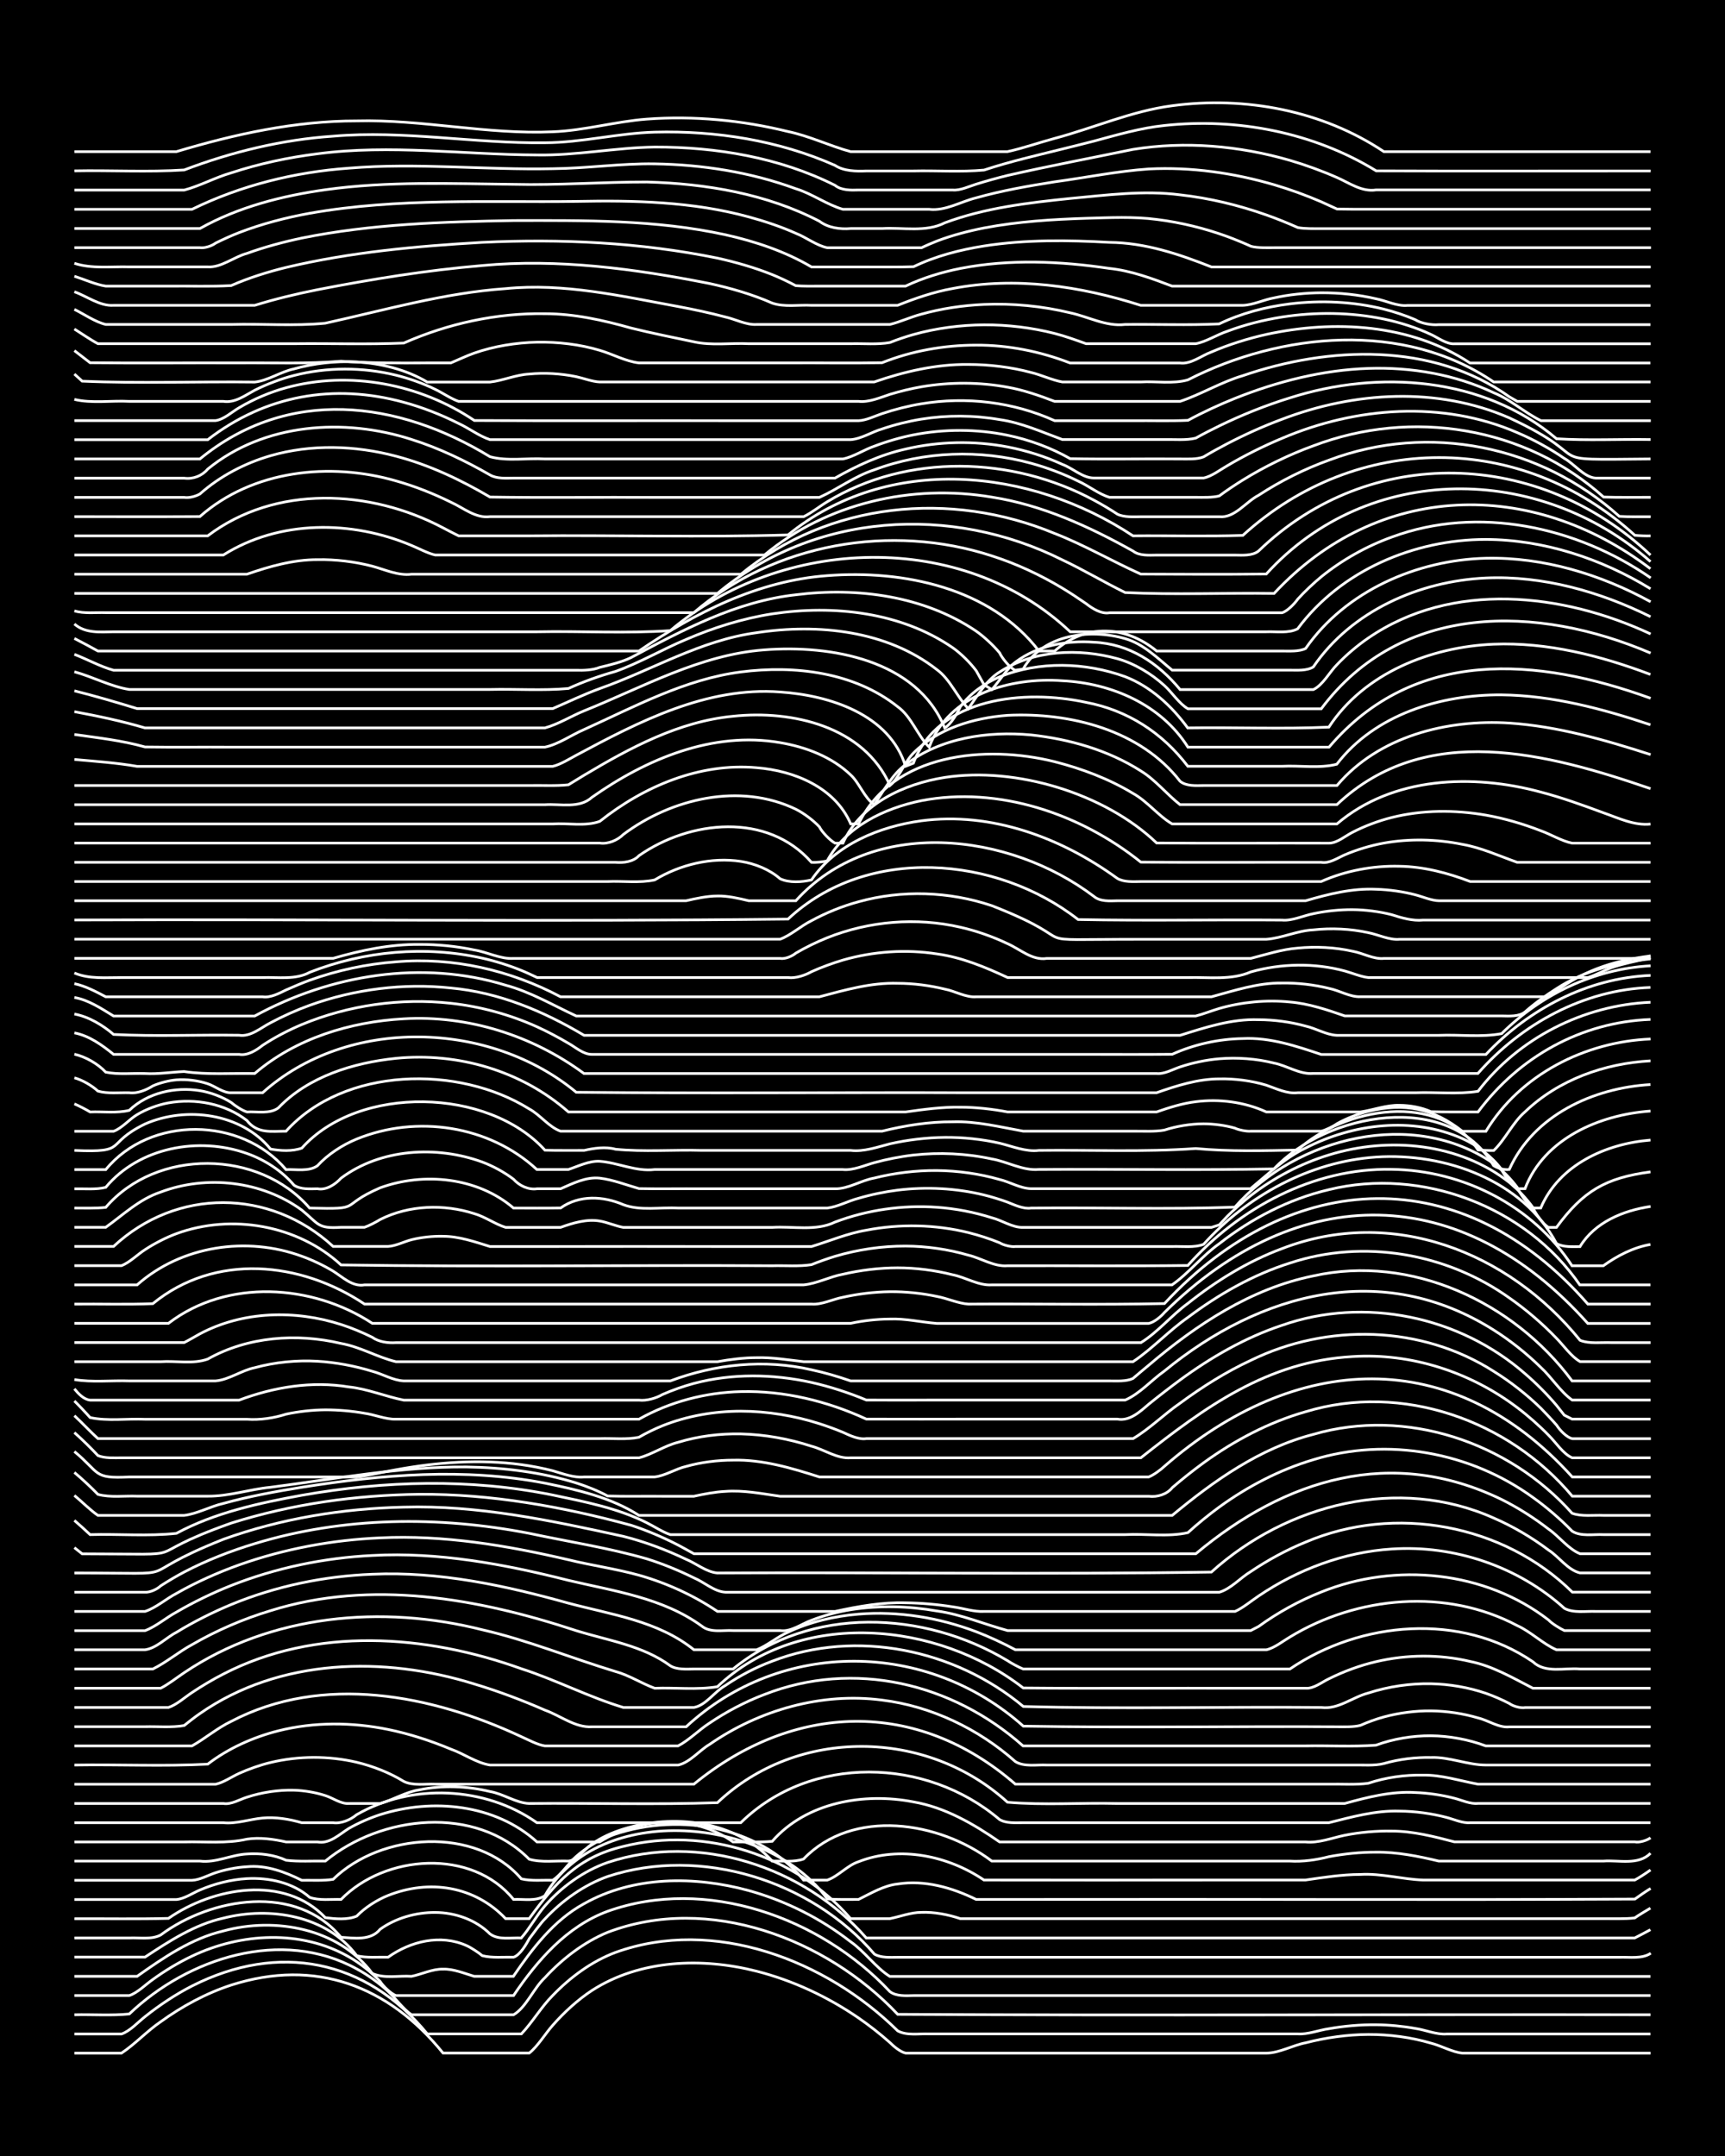 <?xml version="1.0" encoding="UTF-8"?><svg id="a" xmlns="http://www.w3.org/2000/svg" width="1920" height="2400" viewBox="0 0 192 240"><defs><style>.b{fill:none;stroke:#fff;stroke-miterlimit:10;stroke-width:.3px;}.c{stroke-width:0px;}</style></defs><rect class="c" width="192" height="240"/><path class="b" d="M8.28,228.55h5.24c1.5-.99,2.87-2.48,4.36-3.49,2.37-1.72,5.07-3.18,7.86-4.09,9.38-3,17.5.08,23.57,7.57h9.6c.96-.76,1.81-2.2,2.62-3.1,1.24-1.42,2.79-2.84,4.36-3.87,5.38-3.46,12.27-3.68,18.33-2.14,4.03,1.03,7.92,2.85,11.35,5.21,1.15.79,2.45,1.81,3.49,2.74.4.41,1.17,1.05,1.75,1.17,7.55,0,15.14,0,22.69,0,5.81,0,11.65,0,17.46,0,1.46-.02,2.94-.88,4.36-1.15,2.25-.58,4.66-.92,6.98-.93,2.32-.01,4.75.31,6.98.97,1.12.28,2.34.99,3.49,1.11,6.97,0,13.98,0,20.95,0"/><path class="b" d="M8.28,226.42c1.7,0,3.54,0,5.24,0,.95-.32,1.85-1.33,2.62-1.93,1.59-1.27,3.42-2.49,5.24-3.42,9.61-4.87,19.34-3.01,26.18,5.34h10.47c1.2-1.26,2.25-3.05,3.49-4.28,1.94-2.02,4.34-3.8,6.98-4.79,10.95-3.96,23.44.85,31.42,8.73,1.02.56,2.38.29,3.49.34,1.4,0,2.96,0,4.36,0,4.35,0,8.75,0,13.09,0,7.85,0,15.72,0,23.57,0,1.12.08,2.39-.43,3.49-.58,1.68-.3,3.53-.46,5.24-.44,1.41.01,2.98.16,4.36.41,1.1.15,2.37.71,3.49.62,7.55,0,15.14,0,22.69,0"/><path class="b" d="M8.28,224.28c2-.05,4.12.11,6.11-.09,6.55-6.25,16.95-9.61,25.31-5.02,1.19.64,2.5,1.58,3.49,2.5.81.74,1.69,1.99,2.62,2.61h11.35c1.4-.81,2.24-2.97,3.49-4.13,1.93-2.1,4.34-3.96,6.98-5.05,11.23-4.28,24.34.69,32.29,9.13,27.92.15,55.86,0,83.79.05"/><path class="b" d="M8.28,222.14c2,0,4.11,0,6.11,0,.92-.3,1.84-1.25,2.62-1.79,1.32-.96,2.89-1.91,4.36-2.6,5.42-2.59,12.14-2.97,17.46.08,1.22.69,2.53,1.73,3.49,2.75.31.5,1.18,1.35,1.75,1.56h13.09c2.64-3.91,5.92-7.7,10.47-9.38,10.95-3.91,23.7.68,31.42,8.94.71.54,1.78.46,2.62.44,1.4,0,2.96,0,4.36,0,4.35,0,8.75,0,13.09,0,21.53,0,43.06,0,64.59,0"/><path class="b" d="M8.28,220h6.98c2.94-2.08,6.03-4.21,9.6-5.05,5.79-1.59,12.86-.29,16.58,4.73,1.31.6,2.96.22,4.36.32,1.11-.22,2.33-.83,3.49-.8,1.16-.05,2.41.48,3.49.8,1.4,0,2.97,0,4.36,0,2.11-3.09,4.5-6.25,7.86-8.08,5.51-3.12,12.35-3.1,18.33-1.47,4.08,1.13,8.01,3.09,11.35,5.7,1.55,1.07,2.78,2.87,4.36,3.86h84.66"/><path class="b" d="M8.28,217.86h7.86c2.7-1.78,5.52-3.63,8.73-4.34,5.17-1.32,11.5-.31,14.84,4.19,1.08.26,2.4.13,3.49.16,2.5-1.78,5.83-2.59,8.73-1.29.48.21,1.35.78,1.75,1.12,1.07.28,2.4.14,3.49.17.73-.25,1.41-1.45,1.75-2.07.45-.58,1.23-1.7,1.75-2.21,1.91-2.04,4.34-3.77,6.98-4.71,10.34-3.41,22.65.45,29.68,8.65.74.44,1.8.35,2.62.35,1.4,0,2.96,0,4.36,0,4.35,0,8.75,0,13.09,0,14.25,0,28.52,0,42.77,0,4.93,0,9.91,0,14.84,0,1.7,0,3.54,0,5.24,0,1.11-.04,2.51.21,3.49-.45"/><path class="b" d="M8.28,215.73c2,0,4.11,0,6.11,0,1.11-.06,2.47.21,3.49-.33,5.64-4.2,15.13-5.76,20.07.25,1.46.1,3.33.4,4.36-.89,1.74-1.25,3.98-1.88,6.11-1.87,2.21,0,4.53.8,6.11,2.38.96.73,2.37.4,3.49.46.88-.99,1.75-2.56,2.62-3.56,1.86-2.13,4.31-3.9,6.98-4.84,10.16-3.38,21.87.44,28.8,8.4,18.91,0,37.83,0,56.73,0,6.39,0,12.81,0,19.2,0,2.29,0,4.69,0,6.98,0,.77,0,1.85,0,2.62,0,.42-.22,1.33-.68,1.75-.92"/><path class="b" d="M8.28,213.59c3.47-.02,7.01.05,10.47-.04,4.95-3.45,12.91-4.9,17.46-.08,1.09.14,2.45.27,3.49-.17.93-.96,2.26-1.81,3.49-2.3,4.59-1.83,9.64-1.06,13.09,2.58h2.62c2.92-4.01,5.4-6.84,10.47-8.04,9.11-2.29,19.19.97,25.31,8.04,1.4,0,2.96,0,4.36,0,1.1-.22,2.35-.7,3.49-.7,1.43-.06,3.01.24,4.36.7.78,0,1.84,0,2.62,0,13.38,0,26.77,0,40.15,0,7.26,0,14.56,0,21.82,0,2.29,0,4.69,0,6.98,0,1.09-.01,2.41.05,3.49-.08.4-.29,1.32-.83,1.75-1.09"/><path class="b" d="M8.28,211.45c3.76,0,7.59,0,11.35,0,.87-.06,1.83-.73,2.62-1.06,1.62-.7,3.48-1.17,5.24-1.27,2.44-.13,5.11.44,6.98,2.09,1.05.38,2.39.19,3.49.23,4.89-5.02,14.58-5.72,19.2,0,1.12-.06,2.51.25,3.49-.42,6.02-10.58,24.86-8.79,31.42.36,1.1.1,2.39.05,3.49.06,1.36-.67,2.82-1.56,4.36-1.72,3-.47,6.05.4,8.73,1.72,2,0,4.11,0,6.11,0,22.4-.04,44.81.07,67.21-.04.42-.31,1.3-.91,1.75-1.18"/><path class="b" d="M8.28,209.31c4.35,0,8.75,0,13.09,0,.84-.03,1.83-.58,2.62-.84,1.06-.35,2.37-.61,3.49-.67,2.14-.21,4.23.57,6.11,1.51,1.09-.02,2.41.07,3.49-.11,5.31-5.2,15.89-5.96,20.95-.05,1.08.26,2.4.13,3.49.15.95-.6,1.77-1.92,2.62-2.65.98-.86,2.28-1.7,3.49-2.18,7.3-2.77,16.72-1.45,21.82,4.82.78,0,1.84,0,2.62,0,1.22-.41,2.24-1.64,3.49-2.05,4.58-1.8,9.97-.67,13.96,2.04,8.72.02,17.47,0,26.18,0,3.18,0,6.43,0,9.6,0,1.99-.29,4.09-.62,6.11-.62,2.32-.14,4.69.54,6.98.62,7.85,0,15.72,0,23.57,0,.46-.24,1.33-.81,1.75-1.12"/><path class="b" d="M8.28,207.17c4.64,0,9.33,0,13.97,0,1.77.22,3.48-.7,5.24-.79,1.43-.11,3.05.09,4.36.7,1.39.17,2.97.06,4.36.09,6.23-5.12,16.69-6.28,22.69-.21,1.36.4,2.97.15,4.36.21,1.05-.11,1.79-1.36,2.62-1.89.99-.72,2.32-1.31,3.49-1.67,5.59-1.75,12.52-.97,16.58,3.56,1.1-.04,2.44.15,3.49-.23,5.48-5.71,15.12-4.2,20.95.23,11.05,0,22.12,0,33.17,0,1.43.09,2.98-.13,4.36-.49,1.68-.32,3.53-.51,5.24-.5,2.34-.03,4.72.45,6.98.99,3.76,0,7.59,0,11.35,0,2.29,0,4.69,0,6.98,0,1.72-.13,3.89.5,5.24-.87"/><path class="b" d="M8.28,205.04c4.05,0,8.17,0,12.22,0,2.3-.06,4.72.21,6.98-.31,1.41-.22,2.98,0,4.36.31,1.09,0,2.4,0,3.49,0,1.35.25,2.45-.85,3.49-1.5,1.04-.6,2.35-1.17,3.49-1.54,5.82-1.85,12.81-1.18,17.46,3.04h6.98c4.41-2.78,10.51-3.11,14.84,0,1.4-.02,2.97.06,4.36-.07,3.8-4.36,10.24-5.45,15.71-4.39,3.53.61,6.7,2.45,9.6,4.46,11.34,0,22.7,0,34.04,0,1.46.15,2.96-.45,4.36-.74,1.68-.34,3.53-.5,5.24-.47,2.35,0,4.73.61,6.98,1.2,2.88,0,5.85,0,8.73,0,2.59,0,5.27,0,7.86,0,1.09,0,2.4,0,3.49,0,.48.11,1.35-.15,1.75-.45"/><path class="b" d="M8.28,202.9c5.51,0,11.07,0,16.58,0,1.44.15,2.94-.39,4.36-.52,1.43-.14,3,.12,4.36.52,1.09,0,2.4,0,3.49,0,.89.13,1.95-.32,2.62-.89,6.11-3.53,14.31-3.18,20.07.89h22.69c7.79-7.64,20.67-7.28,28.8-.36.73.45,1.8.36,2.62.36,1.4,0,2.96,0,4.36,0,4.05,0,8.17,0,12.22,0,5.81,0,11.65,0,17.46,0,2.55-.64,5.19-1.38,7.86-1.29,1.72.01,3.57.26,5.24.7.77.2,1.8.67,2.62.59,6.68,0,13.39,0,20.07,0"/><path class="b" d="M8.28,200.76c5.51,0,11.07,0,16.58,0,.86.15,1.83-.46,2.62-.7,1.64-.54,3.51-.83,5.24-.78,1.12.03,2.43.25,3.49.6.81.25,1.74.95,2.62.88,1.09,0,2.4,0,3.49,0,1.43-.4,2.87-1.3,4.36-1.52,2.56-.53,5.32-.43,7.86.19,1.46.24,2.9,1.28,4.36,1.33,6.97-.07,13.99.15,20.95-.09,8.91-8.44,23.29-8.24,32.29-.05,4.03.35,8.17.04,12.22.14,6.97,0,13.98,0,20.95,0,1.4,0,2.97,0,4.36,0,2.54-.7,5.19-1.38,7.86-1.22,1.42.05,2.99.28,4.36.64.78.2,1.79.67,2.62.57,6.39,0,12.81,0,19.2,0"/><path class="b" d="M8.28,198.62c5.22,0,10.49,0,15.71,0,.86-.18,1.83-.85,2.62-1.21,1.06-.48,2.36-.94,3.49-1.21,3.12-.75,6.48-.76,9.6-.03,1.79.43,3.67,1.16,5.24,2.13,1.02.51,2.39.26,3.49.31,2,0,4.11,0,6.11,0,7.55,0,15.14,0,22.69,0,11.1-9.09,24.8-9.56,35.79,0,11.63,0,23.28,0,34.91,0,1.4-.03,2.98.09,4.36-.1,1.93-.65,4.08-.95,6.11-.91,2.05-.03,4.12.64,6.11,1.01,6.39,0,12.81,0,19.2,0"/><path class="b" d="M8.28,196.48c4.93-.08,9.92.16,14.84-.1,2.29-1.76,5.06-3,7.86-3.71,3.97-1,8.22-.97,12.22-.15,2.36.48,4.76,1.26,6.98,2.19,1.43.5,2.86,1.54,4.36,1.77,4.35,0,8.75,0,13.09,0,2.59,0,5.27,0,7.86,0,1.31-.3,2.35-1.63,3.49-2.3,5.54-3.84,12.48-5.81,19.2-4.93,5.48.68,10.72,3.19,14.84,6.85.99.61,2.38.32,3.49.38,1.4,0,2.97,0,4.36,0,9.88,0,19.79,0,29.68,0,1.09-.03,2.42.11,3.49-.17,1.65-.48,3.52-.71,5.24-.67,2.04-.08,4.09.84,6.11.84,6.1,0,12.23,0,18.33,0"/><path class="b" d="M8.28,194.35c4.35,0,8.75,0,13.09,0,1.44-.81,2.86-2.02,4.36-2.73,10.17-5.34,22.33-2.96,32.29,1.7.77.34,1.78.9,2.62,1.03,1.4,0,2.97,0,4.36,0,3.47,0,7.01,0,10.47,0,1.21-.62,2.35-1.8,3.49-2.53,1.87-1.27,4-2.39,6.11-3.19,9.95-3.9,20.93-1.28,28.8,5.72,10.47,0,20.96,0,31.42,0,2.59-.05,5.28.11,7.86-.08,1.91-.71,4.07-1.06,6.11-1.05,2.04.02,4.2.41,6.11,1.13,6.1,0,12.23,0,18.33,0"/><path class="b" d="M8.28,192.21c2.59,0,5.27,0,7.86,0,1.4-.04,2.98.12,4.36-.13.43-.35,1.29-1.02,1.75-1.33,8.85-6.17,20.52-6.43,30.55-3.29,2.65.79,5.32,1.8,7.86,2.91,1.7.6,3.37,1.98,5.24,1.85,3.47,0,7.01,0,10.47,0,10.59-9.82,26.84-9.62,37.53-.07,11.62.2,23.28,0,34.91.07.78,0,1.85.05,2.62-.16.75-.34,1.82-.73,2.62-.94,1.66-.45,3.52-.69,5.24-.67,1.73.02,3.58.29,5.24.79,1.12.26,2.31,1.13,3.49.99,5.22,0,10.49,0,15.71,0"/><path class="b" d="M8.28,190.07c3.47,0,7,0,10.47,0,.9-.29,1.84-1.15,2.62-1.66,1.06-.71,2.35-1.48,3.49-2.06,10.27-5.31,22.55-4.41,33.17-.59,3.83,1.23,7.5,3.15,11.35,4.31,2.59,0,5.27,0,7.86,0,1.34-.24,2.29-1.77,3.49-2.44,1.58-1.09,3.44-2.05,5.24-2.72,9.34-3.6,20.32-1.3,27.93,5.05,11.03.31,22.12.01,33.17.11,1.88.25,3.48-1.16,5.24-1.61,2.22-.72,4.65-1.08,6.98-1.03,2.04.04,4.18.41,6.11,1.07.8.28,1.87.74,2.62,1.14.38.29,1.26.54,1.75.44,4.64,0,9.33,0,13.97,0"/><path class="b" d="M8.28,187.93c2.29,0,4.69,0,6.98,0,.78,0,1.84,0,2.62,0,.84-.42,1.84-1.21,2.62-1.73,9.65-6.5,22.05-7.59,33.17-4.78,5.05,1.15,9.89,3.15,14.84,4.65,1.49.4,2.93,1.34,4.36,1.86,2.29-.09,4.72.21,6.98-.17,9.19-8.72,24.48-7.28,34.04.14,8.14.08,16.3,0,24.44.03,2.29,0,4.69,0,6.98,0,.91.08,1.84-.7,2.62-1.06,1.62-.81,3.47-1.49,5.24-1.9,3.41-.8,7.06-.83,10.47-.02,2.49.5,4.76,1.84,6.98,2.98,4.35,0,8.75,0,13.09,0"/><path class="b" d="M8.28,185.79c2.88,0,5.85,0,8.73,0,1.48-.72,2.91-1.93,4.36-2.71,2.73-1.58,5.71-2.87,8.73-3.78,11.2-3.52,23.14-1.37,34.04,2.22,3.54,1.1,7.42,1.66,10.47,3.91.71.45,1.82.37,2.62.36,1.4,0,2.97,0,4.36,0,8.64-7.08,21.26-6.51,30.55-.93.41.28,1.28.75,1.75.93.43,0,1.31,0,1.75,0,1.4,0,2.97,0,4.36,0,7.85,0,15.72,0,23.57,0,7.88-5.36,19.01-6.31,27.06-.8,1.36,1.31,3.53.64,5.24.8,2.59,0,5.27,0,7.86,0"/><path class="b" d="M8.28,183.65c2.59,0,5.27,0,7.86,0,1.28-.17,2.37-1.37,3.49-1.94,1.91-1.17,4.04-2.24,6.11-3.1,4.97-2.05,10.35-3.17,15.71-3.37,7.4-.33,14.73,1.24,21.82,3.22,4.79,1.28,9.98,1.97,13.97,5.19,2.29,0,4.69,0,6.98,0,1.18-.46,2.32-1.46,3.49-1.96,2.44-1.15,5.18-1.79,7.86-2.01,4.42-.36,8.95.39,13.09,1.96,1.44.55,3.01,1.28,4.36,2.01,2,0,4.11,0,6.11,0,4.93,0,9.91,0,14.84,0,2.29,0,4.69,0,6.98,0,.89-.19,1.85-.97,2.62-1.42,7.52-4.58,17.43-5.46,25.31-1.27,1.51.68,2.86,2.04,4.36,2.69,3.47,0,7.01,0,10.47,0"/><path class="b" d="M8.28,181.52c2.59,0,5.27,0,7.86,0,1.2-.44,2.37-1.46,3.49-2.06,1.92-1.12,4.04-2.15,6.11-2.97,4.99-1.97,10.35-3.08,15.71-3.34,7.37-.4,14.71.97,21.82,2.77,5.08,1.2,10.51,1.94,14.84,5.09.95.78,2.36.43,3.49.5,1.7,0,3.54,0,5.24,0,1.22.17,2.39-.76,3.49-1.15,1.35-.53,2.93-.94,4.36-1.17,3.15-.5,6.46-.41,9.6.14,2.68.37,5.27,1.48,7.86,2.18,4.64,0,9.33,0,13.97,0,2.88,0,5.85,0,8.73,0,1.09,0,2.4,0,3.49,0,0,0,.87,0,.87,0l.87-.45c2.12-1.54,4.54-2.88,6.98-3.84,8.24-3.33,18.22-2.37,25.31,3.12.31.36,1.31.97,1.75,1.17.76,0,1.85,0,2.62,0,2.29,0,4.69,0,6.98,0"/><path class="b" d="M8.28,179.38c2.59,0,5.27,0,7.86,0,1.21-.39,2.37-1.42,3.49-2,2.19-1.25,4.61-2.33,6.98-3.18,5.03-1.79,10.38-2.78,15.71-3.01,7.06-.34,14.1.84,20.95,2.44,2.57.63,5.3,1.01,7.86,1.72,3.07.87,6.08,2.24,8.73,4.03,4.35,0,8.75,0,13.09,0,2.56-.56,5.23-1.04,7.86-.96,1.71.02,3.55.18,5.24.45,1.1.14,2.37.58,3.49.51,6.97,0,13.98,0,20.95,0,2.29,0,4.69,0,6.98,0,.86-.38,1.84-1.2,2.62-1.72,4.38-2.96,9.54-4.9,14.84-5.23,6.93-.46,14.04,1.94,19.2,6.61,1.01.55,2.39.29,3.49.34,2,0,4.11,0,6.11,0"/><path class="b" d="M8.28,177.24c2.59,0,5.27,0,7.86,0,.56.04,1.35-.33,1.75-.71.77-.5,1.81-1.12,2.62-1.54,2.48-1.3,5.18-2.35,7.86-3.16,9.87-3.01,20.46-3.1,30.55-1.14,4.35.93,8.82,1.61,13.09,2.84,1.75.55,3.59,1.3,5.24,2.12,1.12.46,2.25,1.53,3.49,1.59,7.55,0,15.14,0,22.69,0,10.17,0,20.37,0,30.55,0,.42,0,1.33,0,1.75,0,1.28-.38,2.36-1.63,3.49-2.3,1.88-1.27,4.01-2.43,6.11-3.28,9.89-4.22,22.02-2,29.68,5.57,2.88,0,5.85,0,8.73,0"/><path class="b" d="M8.28,175.1c13.58,0,5.44.69,16.58-3.75,6.41-2.31,13.27-3.43,20.07-3.58,8.26-.24,16.41,1.49,24.44,3.25,2.37.59,4.78,1.5,6.98,2.55,1.11.45,2.27,1.43,3.49,1.53,18.32-.09,36.68.18,54.99-.1,8.4-7.59,20.84-10.75,31.42-6.02,2.13.92,4.26,2.17,6.11,3.57,1.15.73,2.14,2.22,3.49,2.54,2.59,0,5.27,0,7.86,0"/><path class="b" d="M8.28,172.28l.87.69c13.63.02,5.33.57,16.58-3.42,6.75-2.13,13.88-3.13,20.95-3.21,7.96-.05,15.91,1.37,23.57,3.45,1.76.57,3.6,1.36,5.24,2.21.44.23,1.32.72,1.75.96.43,0,1.31,0,1.75,0,18.03,0,36.08,0,54.11,0,9.98-8.36,21.79-11.99,34.04-6.04,1.81.9,3.65,2.07,5.24,3.31,1.15.79,2.18,2.21,3.49,2.73,2.59,0,5.27,0,7.86,0"/><path class="b" d="M8.28,169.25c.45.38,1.32,1.17,1.75,1.58,3.17-.09,6.45.2,9.6-.14,4.3-2.32,9.2-3.37,13.96-4.24,9.21-1.62,18.74-1.89,27.93-.03,3.54.75,7.22,1.45,10.47,3.09.79.39,1.78,1.05,2.62,1.32,1.1,0,2.4,0,3.49,0,2.59,0,5.27,0,7.86,0,7.85,0,15.72,0,23.57,0,5.22,0,10.49,0,15.71,0,2.26-.12,4.78.28,6.98-.22,1.04-.95,2.35-2.02,3.49-2.85,3.15-2.29,6.73-4.16,10.47-5.27,8.23-2.54,17.49-.85,24.44,4.2,1.5,1.07,3.08,2.42,4.36,3.75.97.63,2.39.33,3.49.39,1.7,0,3.54,0,5.24,0"/><path class="b" d="M8.28,166.47c.79.65,1.77,1.64,2.62,2.22,3.18,0,6.43,0,9.6,0,1.46-.18,2.93-1.01,4.36-1.33,2.84-.79,5.82-1.33,8.73-1.8,8.92-1.42,18.12-2.19,27.06-.46,3.59.73,7.35,1.58,10.47,3.59h59.35c4.66-3.87,9.76-7.49,15.71-9.02,10.3-3.01,21.75.86,28.8,8.78,1.05.39,2.39.19,3.49.24,1.7,0,3.54,0,5.24,0"/><path class="b" d="M8.28,163.91c.82.68,1.88,1.67,2.62,2.44,1.37.38,2.96.14,4.36.2,2.59,0,5.27,0,7.86,0,2.32.03,4.67-.77,6.98-.99,7.24-.93,14.5-2.32,21.82-2.26,4.11.06,8.29.56,12.22,1.78,1.13.36,2.45.88,3.49,1.45,2,.06,4.11.01,6.11.03,1.1,0,2.4,0,3.49,0,1.09-.24,2.38-.49,3.49-.54,2.02-.16,4.12.26,6.11.54,9.01,0,18.05,0,27.06,0,4.64,0,9.33,0,13.97,0,.93.12,2.02-.2,2.62-.96,1.05-.91,2.36-1.95,3.49-2.77,3.42-2.48,7.27-4.52,11.35-5.68,10.71-3.26,22.59.92,29.68,9.4h8.73"/><path class="b" d="M8.28,161.58c2.92,2.41,2.02,3.04,6.11,2.83,3.18,0,6.42,0,9.6,0,3.76,0,7.58,0,11.35,0,1.4,0,2.96,0,4.36,0,1.42-.18,2.96-.56,4.36-.8,4.58-.84,9.34-1.2,13.97-.57,1.11.15,2.41.4,3.49.68,1.09.31,2.34.81,3.49.69,2.59,0,5.27,0,7.86,0,1.16-.13,2.35-.91,3.49-1.17,1.66-.47,3.51-.7,5.24-.7,3.29-.08,6.51.88,9.6,1.87,3.18,0,6.43,0,9.6,0,6.1,0,12.23,0,18.33,0,2,0,4.11,0,6.11,0,.77,0,1.85,0,2.62,0,.51-.19,1.36-.81,1.75-1.19,14.55-12.67,31.98-13.67,45.39,1.19h8.73"/><path class="b" d="M8.28,159.47c.82.72,1.88,1.76,2.62,2.56.77.32,1.81.25,2.62.25,1.4,0,2.96,0,4.36,0,3.76,0,7.59,0,11.35,0,11.34,0,22.7,0,34.04,0,2.59,0,5.27,0,7.86,0,1.46-.38,2.88-1.37,4.36-1.73,2.22-.68,4.66-.98,6.98-.93,2.64.06,5.35.55,7.86,1.37,1.41.37,2.86,1.42,4.36,1.29,10.76,0,21.54,0,32.29,0,7.13-5.64,14.1-10.74,23.57-11.27,6.53-.42,13.13,1.74,18.33,5.68,1.17.88,2.47,2.03,3.49,3.08.77.75,1.6,2.07,2.62,2.51h8.73"/><path class="b" d="M8.28,157.59c.8.73,1.81,1.82,2.62,2.55,18.62,0,37.24,0,55.86,0,1.4-.05,2.99.14,4.36-.15.75-.44,1.81-.96,2.62-1.28,2.74-1.1,5.78-1.62,8.73-1.62,2.93,0,5.94.5,8.73,1.39.79.25,1.86.64,2.62.96.74.34,1.77.84,2.62.7,9.88,0,19.79,0,29.68,0,1.83-1.08,3.48-2.74,5.24-3.95,2.44-1.8,5.1-3.48,7.86-4.76,8.51-4.17,19.02-3.92,27.06,1.24,1.84,1.14,3.69,2.59,5.24,4.11.45.45,1.33,1.39,1.75,1.88.3.49,1.12,1.38,1.75,1.49,2.88,0,5.85,0,8.73,0"/><path class="b" d="M8.28,155.95c.45.44,1.33,1.37,1.75,1.85,1.95.42,4.12.1,6.11.19,3.76,0,7.58,0,11.35,0,1.45.1,2.98-.13,4.36-.57,1.38-.3,2.95-.47,4.36-.48,1.41,0,2.98.13,4.36.38,1.12.15,2.36.69,3.49.66,5.81,0,11.65,0,17.46,0,3.18,0,6.43,0,9.6,0,3.44-1.94,7.41-2.98,11.35-3.07,4.8-.12,9.62,1.06,13.96,3.06,4.05.01,8.17,0,12.22,0,5.22,0,10.49,0,15.71,0,1.38.26,2.53-.83,3.49-1.65,1.07-.87,2.38-1.88,3.49-2.7,3.45-2.53,7.27-4.74,11.35-6.09,9.18-3.23,19.77-1,27.06,5.39,1.18,1.01,2.49,2.32,3.49,3.51,0,0,.87,1.1.87,1.1l.87.44s.87,0,.87,0c2.59,0,5.27,0,7.86,0"/><path class="b" d="M8.28,154.6c.44.54,1.03,1.18,1.75,1.26.79,0,1.83,0,2.62,0,2.3,0,4.69,0,6.98,0,2.3,0,4.69,0,6.98,0,3.88-1.46,8.09-2.15,12.22-1.47,2.07.21,4.1,1.07,6.11,1.47,2.29,0,4.69,0,6.98,0,6.39,0,12.81,0,19.2,0,.84.1,1.9-.21,2.62-.63,1.06-.47,2.37-.93,3.49-1.23,4.25-1.13,8.81-1.06,13.09-.11,2.05.46,4.17,1.15,6.11,1.96,2.59.02,5.27,0,7.86,0,4.93,0,9.91,0,14.84,0,2,0,4.11,0,6.11,0,1.61-.69,2.94-2.23,4.36-3.23,10.73-8.8,24.28-12.39,36.66-4.56,1.84,1.16,3.69,2.63,5.24,4.16,1.17,1.06,2.19,2.72,3.49,3.63h8.73"/><path class="b" d="M8.28,153.57c1.97.33,4.12.08,6.11.15,3.18,0,6.42,0,9.6,0,1.48-.12,2.9-1.18,4.36-1.47,2.24-.62,4.67-.85,6.98-.72,2.04.12,4.16.52,6.11,1.12,1.12.29,2.32,1.02,3.49,1.07,5.22,0,10.49,0,15.71,0,4.64,0,9.33,0,13.97,0,4.99-1.88,10.48-2.45,15.71-1.24,1.42.3,2.99.76,4.36,1.24,2.29,0,4.69,0,6.98,0,5.22,0,10.49,0,15.71,0,2,0,4.11,0,6.11,0,.79,0,1.88.08,2.62-.27.42-.37,1.32-1.11,1.75-1.47,5.31-4.52,11.39-8.55,18.33-9.95,10.88-2.43,22.3,2.91,28.8,11.69h8.73"/><path class="b" d="M8.28,151.58c3.18,0,6.42,0,9.6,0,1.69-.12,3.62.3,5.24-.29,4.46-2.51,9.91-2.91,14.84-1.74,2.18.39,4.08,1.55,6.11,2.03,8.14,0,16.3,0,24.44,0,3.76,0,7.59,0,11.35,0,1.39-.25,2.95-.45,4.36-.45,1.71-.05,3.54.26,5.24.45,3.47,0,7.01,0,10.47,0,8.72,0,17.47,0,26.18,0,2.13-1.42,4-3.46,6.11-4.93,3.42-2.57,7.25-4.76,11.35-6.05,8.19-2.72,17.45-1.1,24.44,3.89,1.84,1.28,3.69,2.87,5.24,4.49.77.78,1.65,2.05,2.62,2.59h7.86"/><path class="b" d="M8.28,149.45c2.88,0,5.85,0,8.73,0,1.1,0,2.39,0,3.49,0,.46-.23,1.3-.72,1.75-.97,4.78-2.55,10.61-2.68,15.71-1.04,1.13.36,2.43.9,3.49,1.43.71.52,1.77.65,2.62.59,27.64,0,55.28,0,82.92,0,1.88-1.16,3.44-3.08,5.24-4.38,3.15-2.51,6.69-4.69,10.47-6.09,12.22-4.73,25.18.33,33.17,10.21,1.05.42,2.39.21,3.49.26,1.4,0,2.97,0,4.36,0"/><path class="b" d="M8.28,147.31c3.47,0,7.01,0,10.47,0,6.52-5,16.02-4.38,22.69,0,16.58,0,33.17,0,49.75,0,1.1,0,2.4,0,3.49,0,1.38-.3,2.95-.47,4.36-.48,1.72-.07,3.53.36,5.24.49,1.7,0,3.54,0,5.24,0,4.05,0,8.17,0,12.22,0,1.4,0,2.97,0,4.36,0,.43,0,1.32,0,1.75,0,.58-.1,1.39-.77,1.75-1.21,14.94-14.77,33.07-14.56,47.13,1.21h6.98"/><path class="b" d="M8.28,145.17c2.88-.03,5.85.07,8.73-.05,6.93-5.67,16.45-4.71,23.57.05,8.72,0,17.47,0,26.18,0,7.85,0,15.72,0,23.57,0,1.14.09,2.38-.56,3.49-.76,1.67-.38,3.52-.6,5.24-.62,1.71-.02,3.56.17,5.24.53,1.11.2,2.36.78,3.49.85,7.26-.05,14.56.1,21.82-.06,14.2-15.29,33.22-15.9,47.13.06h6.98"/><path class="b" d="M8.28,143.03h6.98c4.93-4.37,12.21-5.44,18.33-3.19,1.15.41,2.45,1.03,3.49,1.66,1.05.65,2.14,1.77,3.49,1.53,9.59,0,19.21,0,28.8,0,6.68,0,13.39,0,20.07,0,1.45-.13,2.93-.92,4.36-1.18,1.96-.46,4.09-.72,6.11-.72,2.02,0,4.15.27,6.11.77,1.42.27,2.89,1.23,4.36,1.13,6.68,0,13.4,0,20.07,0,1.85-1.28,3.38-3.26,5.24-4.57,3.58-2.81,7.77-4.99,12.22-6.03,10.3-2.53,21.92,1.86,27.93,10.6h7.86"/><path class="b" d="M8.28,140.89c1.7,0,3.54,0,5.24,0,.9-.34,1.82-1.27,2.62-1.78,1.03-.68,2.33-1.35,3.49-1.78,6.11-2.25,13.52-.97,18.33,3.48,15.99.24,32.01,0,48,.09,1.4-.04,2.98.1,4.36-.12.76-.31,1.83-.69,2.62-.93,2.52-.75,5.23-1.15,7.86-1.14,2.33.01,4.75.36,6.98,1.01,1.41.33,2.87,1.31,4.36,1.18,6.68-.02,13.4.05,20.07-.03,5.7-6.4,13.99-10.88,22.69-10.7,7.91.09,15.73,4.06,20.07,10.73h3.49c1.54-1.11,3.35-2.05,5.24-2.37"/><path class="b" d="M8.28,138.75h4.36c7.01-6.54,17.41-6.47,24.44,0,2,0,4.11,0,6.11,0,.84-.04,1.82-.55,2.62-.75,1.08-.27,2.38-.41,3.49-.38,1.78,0,3.57.62,5.24,1.14,1.7,0,3.54,0,5.24,0,7.26-.02,14.56,0,21.82,0,2.88,0,5.85,0,8.73,0,1.99-.61,4.04-1.48,6.11-1.82,3.72-.72,7.66-.64,11.35.27,1.12.28,2.43.7,3.49,1.14.38.25,1.28.48,1.75.41,4.35,0,8.75,0,13.09,0,1.4,0,2.97,0,4.36,0,1.1-.04,2.45.16,3.49-.25,4.9-5.44,11.85-9.21,19.2-9.71,7.63-.51,16.33,2.58,20.07,9.62.73.44,1.81.35,2.62.35,1.65-2.72,4.82-4.02,7.86-4.47"/><path class="b" d="M8.28,136.62h3.49c1.97-1.41,3.73-3.13,6.11-3.92,5.12-1.94,11.26-1.24,15.71,2,1.88,1.53,1.72,2.1,4.36,1.92.79,0,1.83,0,2.62,0,.48-.16,1.33-.6,1.75-.87,3.2-1.61,7.09-1.74,10.47-.65,1.17.33,2.34,1.18,3.49,1.53.45,0,1.3,0,1.75,0,1.4,0,2.96,0,4.36,0,1.36-.49,2.91-.96,4.36-.71.81.13,1.82.57,2.62.71,1.7,0,3.54,0,5.24,0,3.76,0,7.59,0,11.35,0,2.29-.15,4.85.45,6.98-.59,3.59-1.36,7.52-1.92,11.35-1.65,2.03.14,4.17.55,6.11,1.17,1.12.28,2.32,1.12,3.49,1.07,6.97,0,13.98,0,20.95,0,0,0,.87-.28.87-.28l.87-.93c.72-.74,1.81-1.68,2.62-2.32,2.58-2,5.6-3.59,8.73-4.54,6.66-2.06,14.49-1.32,20.07,3.07.9.71,1.95,1.85,2.62,2.78.18.54,1.19,1.96,1.75,2.22h.87c2.98-4.05,5.45-5.51,10.47-6.18"/><path class="b" d="M8.28,134.48c1.09-.01,2.4.05,3.49-.08,5.65-6.58,17.06-6.48,22.69.08,6.19.16,3.05-.17,7.86-2.26,4.85-1.77,10.84-1.17,14.84,2.26,1.7,0,3.54.02,5.24-.01,2.06-1.47,4.75-1.33,6.98-.37,1.9.72,4.12.26,6.11.38,3.47,0,7.01,0,10.47,0,2,0,4.11,0,6.11,0,1.15-.13,2.37-.81,3.49-1.09,1.37-.41,2.94-.73,4.36-.91,3.18-.39,6.49-.22,9.6.54.79.19,1.86.52,2.62.8.76.3,1.78.79,2.62.66,7.55-.09,15.16.18,22.69-.11,6.88-7.82,19.89-11.04,28.8-4.84.9.65,1.96,1.74,2.62,2.64.28.65,1.14,1.92,1.75,2.3h.87c2.05-4.82,7.25-7.16,12.22-7.56"/><path class="b" d="M8.28,132.34c1.1-.03,2.42.11,3.49-.17,3.72-4.47,10.36-5.67,15.71-3.77,1.96.69,3.9,1.93,5.24,3.53.74.5,1.78.41,2.62.4.98.19,1.99-.49,2.62-1.18,4.41-3.3,10.63-3.65,15.71-1.8,1.18.44,2.49,1.15,3.49,1.92.63.71,1.66,1.21,2.62,1.06.78,0,1.84,0,2.62,0,1.35-.59,2.84-1.35,4.36-1.18,1.44.17,2.97.76,4.36,1.16,2.29.05,4.69,0,6.98.02,4.93,0,9.91,0,14.84,0,1.47.03,2.92-.94,4.36-1.19,2.25-.57,4.67-.86,6.98-.84,2.32.02,4.75.36,6.98,1,1.11.26,2.33,1,3.49,1.02,8.14,0,16.3,0,24.44,0,1.92-1.59,3.83-3.43,6.11-4.51,5.3-2.74,11.91-3.54,17.46-1.07,1.65.74,3.28,1.98,4.36,3.43.28.62,1.11,1.85,1.75,2.15h.87c2.14-5.61,8.32-8.24,13.97-8.64"/><path class="b" d="M8.28,130.2h3.49c4.95-6.03,15.08-5.91,20.07,0,1.12-.06,2.52.25,3.49-.43,1.16-1.27,2.78-2.32,4.36-2.97,6.66-2.73,14.76-1.53,20.07,3.39,1.1,0,2.39,0,3.49,0,1.09-.36,2.31-.98,3.49-.92,2.03.15,4.03,1.17,6.11.92,6.97,0,13.98,0,20.95,0,1.15.12,2.41-.46,3.49-.76,1.38-.38,2.95-.69,4.36-.85,2.88-.32,5.89-.19,8.73.43,1.73.29,3.44,1.33,5.24,1.17,8.72-.05,17.47.1,26.18-.06,5.8-6.24,19.49-8.81,24.44-.37.42.29,1.24.52,1.75.43,2.71-6.05,9.37-9.09,15.71-9.45"/><path class="b" d="M8.28,128.06c6.16.27,3.22-.67,7.86-2.94,4.58-2.01,10.71-1.21,13.97,2.79,1.08.2,2.45.28,3.49-.11,6.32-7.08,20.76-6.74,27.06.24,1.4.04,2.96.01,4.36.02,1.09-.25,2.39-.44,3.49-.13,3.15.31,6.43.04,9.6.13,5.51,0,11.07,0,16.58,0,1.47.17,2.96-.37,4.36-.73,1.97-.45,4.09-.7,6.11-.72,2.01-.02,4.15.2,6.11.65,1.41.34,2.89.98,4.36.8,5.81-.07,11.67.2,17.46-.21,3.74.35,7.59.24,11.35.17,5.13-4.73,15.72-6.62,20.07-.01.43.04,1.31.07,1.75.06,1.27-1.21,2.14-3.16,3.49-4.31,3.73-3.58,8.86-5.39,13.96-5.67"/><path class="b" d="M8.28,125.93c1.4,0,2.96,0,4.36,0,.93-.33,1.78-1.36,2.62-1.85,1.01-.61,2.33-1.1,3.49-1.31,2.99-.53,6.31.08,8.73,1.96,1.17,1.5,2.69,1.19,4.36,1.19,6.46-7.18,19.18-7.4,27.06-2.48,1.21.65,2.2,2.02,3.49,2.48,2.88,0,5.85,0,8.73,0,6.1,0,12.23,0,18.33,0,2.88,0,5.85,0,8.73,0,2.54-.63,5.23-1.06,7.86-1.04,2.64-.09,5.29.58,7.85,1.04,4.05,0,8.17,0,12.22,0,1.09-.02,2.41.08,3.49-.12,1.35-.44,2.94-.7,4.36-.7,1.11,0,2.43.17,3.49.48.38.2,1.31.38,1.75.34,2.59,0,5.27,0,7.86,0,.47-.11,1.36-.54,1.75-.83,1.02-.58,2.35-1.1,3.49-1.38,4.01-.98,7.21-.35,10.47,2.22h2.62c3.83-6.33,11.04-9.97,18.33-10.27"/><path class="b" d="M8.28,122.88c.46.19,1.32.64,1.75.9,1.4-.06,2.99.16,4.36-.18,2.04-1.96,5.11-2.64,7.86-2.19,1.17.19,2.49.68,3.49,1.32.4.35,1.23.9,1.75,1.05,1.12-.07,2.53.26,3.49-.45,3.36-3.51,8.37-5.03,13.09-5.52,6.87-.68,13.99,1.38,19.2,5.97,9.59,0,19.21,0,28.8,0,2.88,0,5.85,0,8.73,0,1.99-.28,4.1-.57,6.11-.53,1.71,0,3.56.21,5.24.53,3.18,0,6.43,0,9.6,0,2.29,0,4.69,0,6.98,0,1.37-.48,2.92-.97,4.36-1.14,2.63-.34,5.44.03,7.86,1.14,2,0,4.11,0,6.11,0,1.4,0,2.97,0,4.36,0,1.41-.21,2.92-.79,4.36-.74,1.13,0,2.46.24,3.49.71,1.7.05,3.54.02,5.24.03,4.58-6.15,11.49-10.01,19.2-10.3"/><path class="b" d="M8.28,119.98c.88.24,1.95.86,2.62,1.48,1.07.31,2.39.15,3.49.18.86.12,1.91-.3,2.62-.76.74-.33,1.81-.61,2.62-.67,1.11-.09,2.43.07,3.49.43.81.26,1.72,1.04,2.62,1,1.09,0,2.4,0,3.49,0,9.46-8.5,25.28-8.05,34.91-.05,14.54.14,29.1,0,43.64.05,6.97,0,13.98,0,20.95,0,2.23-.78,4.59-1.54,6.98-1.54,1.72-.04,3.59.2,5.24.7,1.07.37,2.32.99,3.49.84,4.35,0,8.75,0,13.09,0,2.29-.09,4.72.2,6.98-.16,4.52-5.93,11.77-9.6,19.2-9.91"/><path class="b" d="M8.28,117.35c1.26.29,2.6,1.06,3.49,2,1.38.29,2.97.1,4.36.15,1.41.09,2.96-.16,4.36-.22,2.57.38,5.26.17,7.86.22,4.57-3.92,10.64-5.76,16.58-6.09,7.15-.42,14.32,1.85,20.07,6.09,14.25,0,28.52,0,42.77,0,6.97,0,13.98,0,20.95,0,.85.1,1.84-.47,2.62-.73,1.36-.46,2.94-.79,4.36-.91,2.01-.17,4.16-.01,6.11.48,1.43.28,2.87,1.29,4.36,1.15,6.1,0,12.23,0,18.33,0,4.86-5.53,11.77-9.31,19.2-9.57"/><path class="b" d="M8.28,114.98c1.63.3,3.11,1.37,4.36,2.39,4.64,0,9.33,0,13.97,0,.94.17,1.92-.45,2.62-1.01,1.33-.88,2.9-1.7,4.36-2.31,5.2-2.16,10.99-2.98,16.58-2.37,3.29.36,6.59,1.26,9.6,2.62,1.13.51,2.43,1.2,3.49,1.83.78.43,1.68,1.26,2.62,1.24,6.1,0,12.23,0,18.33,0,12.21,0,24.45,0,36.66,0,3.17,0,6.43.02,9.6-.01,2.43-1.1,5.18-1.71,7.86-1.75,3-.15,5.93.83,8.73,1.77,6.1,0,12.23,0,18.33,0,4.77-5.07,11.31-8.51,18.33-8.8"/><path class="b" d="M8.28,112.88c1.59.29,3.15,1.23,4.36,2.27,4.63.24,9.33.02,13.97.09,1.29.2,2.43-.84,3.49-1.38,1.36-.73,2.92-1.43,4.36-1.95,4.99-1.8,10.43-2.49,15.71-1.93,5.31.48,10.3,2.56,14.84,5.27,6.1,0,12.23,0,18.33,0,13.96,0,27.94,0,41.9,0,2,0,4.11,0,6.11,0,2.81-.88,5.73-1.85,8.73-1.74,1.72,0,3.58.25,5.24.71,1.12.25,2.34.99,3.49,1.03,3.76,0,7.59,0,11.35,0,2.28-.1,4.73.24,6.98-.19,4.43-4.39,10.33-7.21,16.58-7.55"/><path class="b" d="M8.28,111.04c1.57.26,3.03,1.25,4.36,2.06,5.22,0,10.49,0,15.71,0,8.44-4.61,18.63-6.29,27.93-3.43,2.76.74,5.3,2.24,7.86,3.43,6.97,0,13.98,0,20.95,0,14.83,0,29.68,0,44.51,0,1.09,0,2.4,0,3.49,0,.79-.2,1.84-.61,2.62-.84,2.51-.72,5.25-.98,7.86-.72,2.07.17,4.16.87,6.11,1.55,5.8,0,11.65,0,17.46,0,.82.01,1.94.11,2.62-.46,1.01-.9,2.34-1.86,3.49-2.58,3.11-2.03,6.82-2.93,10.47-3.31"/><path class="b" d="M8.28,109.5c1.19.24,2.43.9,3.49,1.46,1.4,0,2.96,0,4.36,0,4.35,0,8.75,0,13.09,0,.88.14,1.86-.39,2.62-.76.78-.35,1.82-.79,2.62-1.08,3.07-1.11,6.35-1.81,9.6-2.05,6.34-.55,12.73.91,18.33,3.89,4.64,0,9.33,0,13.97,0,4.93,0,9.91,0,14.84,0,2.83-.75,5.76-1.6,8.73-1.5,1.72,0,3.57.24,5.24.65,1.12.21,2.34.95,3.49.85,4.35,0,8.75,0,13.09,0,4.35,0,8.75,0,13.09,0,2.55-.69,5.17-1.57,7.86-1.53,1.71-.03,3.57.18,5.24.6,1.12.22,2.34.98,3.49.92,6.97,0,13.98,0,20.95,0,3.52-2.81,6.94-3.97,11.35-4.55"/><path class="b" d="M8.28,108.31c1.64.7,3.5.5,5.24.51,2.59,0,5.27,0,7.86,0,2.59,0,5.27,0,7.86,0,1.72-.06,3.66.28,5.24-.59,6.05-2.38,12.85-2.99,19.2-1.57,1.43.32,3,.81,4.36,1.37.46.18,1.31.58,1.75.79.45,0,1.3,0,1.75,0,8.72,0,17.47,0,26.18,0,.84.11,1.89-.25,2.62-.66,1.06-.48,2.37-.96,3.49-1.29,3.37-.97,7.01-1.22,10.47-.68,2.74.37,5.37,1.47,7.86,2.63,2.88,0,5.85,0,8.73,0,3.76,0,7.59,0,11.35,0,2.32-.06,4.8.32,6.98-.63,3.38-.95,7.08-1.02,10.47-.1.77.21,1.81.65,2.62.73,1.39,0,2.97,0,4.36,0,3.17,0,6.43,0,9.6,0,3.47,0,7.01,0,10.47,0,.8-.24,1.83-.81,2.62-1.1,1.36-.48,2.97-.75,4.36-1.13"/><path class="b" d="M8.28,106.68c9.59,0,19.21,0,28.8,0,3.1-.9,6.35-1.58,9.6-1.55,2.01-.01,4.14.2,6.11.62,1.42.22,2.91,1.03,4.36.94,9.88,0,19.79,0,29.68,0,.56.09,1.33-.24,1.75-.59,1.05-.62,2.36-1.26,3.49-1.71,4.67-1.87,9.94-2.3,14.84-1.17,1.76.4,3.61,1.05,5.24,1.83,1.39.61,2.74,1.89,4.36,1.64,2.29,0,4.69,0,6.98,0,5.22,0,10.49,0,15.71,0,1.69-.43,3.49-1.02,5.24-1.15,2-.2,4.15-.09,6.11.35,1.11.19,2.35.92,3.49.8,9.88,0,19.79,0,29.68,0"/><path class="b" d="M8.28,104.55c17.74,0,35.5,0,53.24,0,8.43,0,16.88,0,25.31,0,1.2-.44,2.34-1.5,3.49-2.06,1.61-.88,3.46-1.63,5.24-2.11,4.83-1.34,10.09-1.16,14.84.44,11.29,4.42,2.24,3.73,16.58,3.74,4.64,0,9.33,0,13.96,0,1.73-.12,3.48-.97,5.24-1.05,2-.22,4.15-.12,6.11.31,1.1.21,2.35.85,3.49.74,9.3,0,18.63,0,27.93,0"/><path class="b" d="M8.28,102.41c26.47-.1,52.97.2,79.43-.1,8.79-8.24,23.18-7.07,32.29.05,7.55.15,15.14,0,22.69.06,1.14.11,2.39-.5,3.49-.71,1.38-.3,2.95-.46,4.36-.45,1.42.01,2.99.21,4.36.56,1.08.35,2.34.72,3.49.6,8.43,0,16.88,0,25.31,0"/><path class="b" d="M8.28,100.27c20.65,0,41.32,0,61.97,0,2,0,4.11,0,6.11,0,1.08-.25,2.38-.53,3.49-.53,1.12-.03,2.41.27,3.49.53,1.7,0,3.54,0,5.24,0,8.53-9.44,23.74-7.63,33.17-.49.7.6,1.77.51,2.62.49,1.09,0,2.4,0,3.49,0,3.18,0,6.43,0,9.6,0,2.59,0,5.27,0,7.86,0,2.53-.74,5.19-1.41,7.86-1.28,1.42.04,2.99.26,4.36.62.78.2,1.8.65,2.62.66,7.85,0,15.72,0,23.57,0"/><path class="b" d="M8.28,98.13c19.78,0,39.57,0,59.35,0,1.7-.08,3.57.19,5.24-.18,2.83-1.71,6.31-2.56,9.6-2.06,1.54.24,3.19.9,4.36,1.93,1.02.48,2.42.38,3.49.13,2.71-3.98,7.59-5.94,12.22-6.58,7.77-1.03,15.59,1.87,21.82,6.41.73.44,1.8.36,2.62.35,1.09,0,2.4,0,3.49,0,3.18,0,6.43,0,9.6,0,2.29,0,4.69,0,6.98,0,2.71-1.21,5.77-1.78,8.73-1.7,2.68.04,5.37.74,7.86,1.7,6.68,0,13.39,0,20.07,0"/><path class="b" d="M8.28,95.99c15.71,0,31.43,0,47.13,0,3.18,0,6.43,0,9.6,0,1.09,0,2.4,0,3.49,0,.88.08,1.99-.05,2.62-.74,5.67-3.96,14.3-4.86,19.2.74.45.04,1.31-.05,1.75-.16,2.07-3.82,6.37-5.86,10.47-6.7,8.59-1.65,17.73,1.45,24.44,6.84,6.68.06,13.39,0,20.07.02.88.17,1.85-.49,2.62-.83,1.35-.58,2.92-1.05,4.36-1.31,2.86-.51,5.89-.44,8.73.14,2.09.36,4.13,1.3,6.11,2,4.93,0,9.91,0,14.84,0"/><path class="b" d="M8.28,93.85c15.41,0,30.84,0,46.26,0,2.88,0,5.85,0,8.73,0,1.09,0,2.4,0,3.49,0,.91.14,1.99-.32,2.62-.96,5.35-4.01,12.98-5.81,19.2-2.81.88.44,1.95,1.24,2.62,1.96.26.55,1.21,1.54,1.75,1.82h.87c1.97-4.39,6.81-6.61,11.35-7.32,7.89-1.21,17.79,1.76,23.57,7.3,6.39.05,12.81,0,19.2.02.92-.02,1.83-.83,2.62-1.22,1.33-.69,2.91-1.28,4.36-1.64,3.4-.85,7.03-.86,10.47-.26,2.05.36,4.17.98,6.11,1.74,1.11.39,2.33,1.15,3.49,1.38,2.88,0,5.85,0,8.73,0"/><path class="b" d="M8.28,91.72c14.83,0,29.68,0,44.51,0,2.88,0,5.85,0,8.73,0,1.69-.12,3.63.3,5.24-.29,4.9-3.9,11.11-6.54,17.46-5.97,4.18.33,8.73,2.19,10.47,6.26h.87c3.81-7.92,14.18-8.84,21.82-6.93,3.02.77,6.06,1.91,8.73,3.53,1.58.87,2.83,2.51,4.36,3.4h18.33c6.2-5.29,15.13-5.6,22.69-3.55,2.34.61,4.72,1.47,6.98,2.31,1.67.58,3.43,1.45,5.24,1.25"/><path class="b" d="M8.28,89.58c14.54,0,29.1,0,43.64,0,2.88,0,5.85,0,8.73,0,1.72-.12,3.84.46,5.24-.83,6.04-4.26,13.44-7.38,20.95-6.08,2.84.48,5.75,1.58,7.85,3.6.94.85,1.54,2.59,2.62,3.3,1.01-1.47,2.01-3.39,3.49-4.46,3.92-3,9.16-3.74,13.96-3.3,4.25.46,8.59,1.69,12.22,4.01,1.6.97,2.91,2.62,4.36,3.75h17.46c9.9-9.35,23.45-5.71,34.91-1.78"/><path class="b" d="M8.28,87.44c14.25,0,28.52,0,42.77,0,2.59,0,5.27,0,7.86,0,1.4-.03,2.97.07,4.36-.08.43-.27,1.31-.8,1.75-1.07,5.11-3.05,10.56-5.99,16.58-6.56,6.58-.7,14.55,1.12,17.46,7.71,1.03-.88,1.66-2.68,2.62-3.62,2.72-2.74,6.7-3.91,10.47-4.19,6.95-.34,14.77,1.62,19.2,7.34.69.57,1.79.48,2.62.47,1.09,0,2.4,0,3.49,0,3.76,0,7.59,0,11.35,0,4.64-5.49,12.26-7.39,19.2-6.95,5.36.36,10.62,1.87,15.71,3.51"/><path class="b" d="M8.28,84.54c2.3.21,4.7.37,6.98.77,3.76,0,7.59,0,11.35,0,8.14,0,16.3,0,24.44,0,2.29,0,4.69,0,6.98,0,1.09,0,2.4,0,3.49,0,.85-.2,1.86-.83,2.62-1.24,7-3.75,14.51-7.65,22.69-7.04,5.49.37,12.18,2.48,13.96,8.27l.87-.34c2.78-7.4,12.46-8.23,19.2-6.78,4.64.88,8.5,3.37,11.35,7.12,3.47,0,7.01,0,10.47,0,1.99-.11,4.17.27,6.11-.23,4.24-5.54,11.57-7.77,18.33-7.72,5.66.06,11.25,1.55,16.58,3.33"/><path class="b" d="M8.28,81.76c2.6.37,5.32.67,7.86,1.39,3.18.05,6.43,0,9.6.02,8.43,0,16.88,0,25.31,0,3.18,0,6.43,0,9.6,0,1.51-.31,2.95-1.36,4.36-1.96,5.63-2.55,11.24-5.61,17.46-6.41,5.97-.77,12.63.02,17.46,3.88,1.51,1.08,2.21,3.23,3.49,4.49,2.2-5.91,9.08-7.81,14.84-7.39,5.45.27,10.98,2.65,13.96,7.39h15.71c9.47-11.12,23.18-10.01,35.79-5.44"/><path class="b" d="M8.28,79.22c2.61.49,5.3,1.05,7.86,1.81,3.47,0,7.01,0,10.47,0,8.43,0,16.88,0,25.31,0,2.88,0,5.85,0,8.73,0,1.48-.4,2.95-1.33,4.36-1.9,6.54-2.63,12.91-6.26,20.07-6.79,7.35-.57,16.96,1.08,20.07,8.69.67-.35,1.45-1.71,1.75-2.38,1.07-1.45,2.71-2.62,4.36-3.3,4.41-1.79,9.53-1.63,13.96-.03,2.84,1.09,5.21,3.28,6.98,5.71,5.22-.08,10.5.15,15.71-.09,3.94-6.03,11.34-8.94,18.33-9.23,5.96-.24,11.91,1.27,17.46,3.37"/><path class="b" d="M8.28,76.9c2.32.58,4.7,1.28,6.98,1.98,4.05,0,8.17,0,12.22,0,8.43,0,16.88,0,25.31,0,2.88,0,5.85,0,8.73,0,1.7-.73,3.5-1.6,5.24-2.23,5.83-2.06,11.22-5.39,17.46-6.22,6.82-1.04,14.5-.25,20.07,4.12,1.46,1.06,2.27,3.08,3.49,4.34.98-1.39,2-3.18,3.49-4.09,3.82-2.46,8.79-2.66,13.09-1.48,1.91.54,3.78,1.66,5.24,2.99.82.73,1.65,2.03,2.62,2.59h14.84c8.89-11.89,24.09-11.59,36.66-6.2"/><path class="b" d="M8.28,74.78c2.01.55,4.08,1.66,6.11,1.97,4.05,0,8.17,0,12.22,0,9.3,0,18.63,0,27.93,0,2.88-.07,5.86.15,8.73-.11,1.65-.76,3.49-1.41,5.24-1.9,2.68-.95,5.23-2.46,7.86-3.56,3.05-1.32,6.32-2.34,9.6-2.85,6.81-1.02,14.3-.2,20.07,3.77.9.63,1.96,1.68,2.62,2.57,0,0,.87,1.56.87,1.56l.87.53c.8-.9,1.66-2.31,2.62-3.05,2.45-1.86,5.72-2.44,8.73-2.22,3.94.17,7.15,2.3,9.6,5.27h14.84c1.06-.51,1.81-1.97,2.62-2.77.99-1.05,2.3-2.16,3.49-2.97,9.3-6.39,21.64-5.02,31.42-.45"/><path class="b" d="M8.28,72.84c1.41.54,2.9,1.37,4.36,1.77,1.1,0,2.39,0,3.49,0,3.47,0,7,0,10.47,0,9.59,0,19.21,0,28.8,0,2.88,0,5.85,0,8.73,0,.79.03,1.87-.01,2.62-.32,1.12-.27,2.45-.58,3.49-1.09,5.78-3.08,11.71-6.26,18.33-6.99,6.84-.87,14.27.12,20.07,4.04.88.61,1.94,1.6,2.62,2.42.23.53,1.17,1.73,1.75,1.94l.87-.13c2.17-3.87,7.42-4.53,11.35-3.39,2.04.58,3.65,2.21,5.24,3.51,3.18,0,6.43,0,9.6,0,1.09,0,2.4,0,3.49,0,.81,0,1.9.09,2.62-.36,4.23-6.23,11.82-9.57,19.2-9.9,6.34-.28,12.69,1.51,18.33,4.31"/><path class="b" d="M8.28,71.07c.79.4,1.84.97,2.62,1.4,2.29,0,4.69,0,6.98,0,4.35,0,8.75,0,13.09,0,13.38,0,26.77,0,40.15,0,6.26-4.28,13.27-7.83,20.95-8.39,8.44-.66,18.18,1.34,23.57,8.39h1.75c3.43-3.06,7.87-2.87,11.35,0,3.47,0,7.01,0,10.47,0,1.09,0,2.4,0,3.49,0,.8,0,1.88.08,2.62-.28,4.47-6.42,12.39-9.86,20.07-10.05,6.38-.14,12.77,1.79,18.33,4.85"/><path class="b" d="M8.28,69.46c1.21,1.07,2.88.89,4.36.87,1.7,0,3.54,0,5.24,0,5.22,0,10.49,0,15.71,0,8.72,0,17.47,0,26.18,0,4.92-.1,9.93.21,14.84-.13,12.37-10.54,32.48-11.25,44.51.13,5.51,0,11.07,0,16.58,0,1.7,0,3.54,0,5.24,0,1.11-.05,2.47.2,3.49-.33,4.79-6.49,12.99-9.96,20.95-9.95,6.44.02,12.86,2.13,18.33,5.49"/><path class="b" d="M8.28,68c1.07.33,2.39.16,3.49.2,1.7,0,3.54,0,5.24,0,5.22,0,10.49,0,15.71,0,14.83,0,29.68,0,44.51,0,8.95-7.74,21.99-9.98,33.17-6.32,2.72.87,5.41,2.12,7.86,3.6.8.48,1.86,1.18,2.62,1.71.69.54,1.69,1.19,2.62,1.02,3.18,0,6.43,0,9.6,0,3.18,0,6.43,0,9.6,0,.6-.18,1.4-1.02,1.75-1.52.72-.8,1.79-1.81,2.62-2.49,2.32-1.88,5.05-3.41,7.86-4.42,9.57-3.55,20.57-1.16,28.8,4.55"/><path class="b" d="M8.28,66.06h71.57c10.75-9.02,26.03-9.94,38.4-3.73,2.34,1.1,4.66,2.49,6.98,3.63,5.5.27,11.07.02,16.58.1,11.57-12.45,28.63-12.84,41.89-2.75"/><path class="b" d="M8.28,63.92c6.39,0,12.81,0,19.2,0,2.51-.87,5.17-1.63,7.86-1.62,2.02-.04,4.16.22,6.11.73,1.4.38,2.87,1.08,4.36.89,12.21,0,24.45,0,36.66,0,9.78-8.06,23.33-9.35,34.91-4.54,3.28,1.27,6.4,3.09,9.6,4.53,4.64.01,9.33.04,13.96-.01,11.35-12.52,30.4-12.3,42.77-1.38"/><path class="b" d="M8.28,61.78h16.58c6.22-3.92,14.3-3.88,20.95-1.06.78.32,1.79.87,2.62,1.06,2.29,0,4.69,0,6.98,0,9.88,0,19.79,0,29.68,0,6.95-5.79,16.46-7.94,25.31-6.44,5.58.87,10.81,3.26,15.71,6,.7.55,1.78.46,2.62.45,1.4,0,2.96,0,4.36,0,1.4,0,2.97,0,4.36,0,.83.01,1.92.1,2.62-.44,12.43-12.01,31.29-11.29,43.64.44"/><path class="b" d="M8.28,59.65h14.84c7.53-5.71,18.1-5.18,26.18-.9.43.23,1.3.68,1.75.9.78,0,1.84,0,2.62,0,1.7,0,3.54,0,5.24,0,9.59-.09,19.23.18,28.8-.1,11.12-9.07,26.93-7.48,38.4.1,4.05-.04,8.17.08,12.22-.05,12.65-11.53,31-11.57,43.64-.01.43.05,1.31.08,1.75.06"/><path class="b" d="M8.28,57.51c4.64,0,9.33.02,13.97-.01,5.87-5.18,14.48-6.09,21.82-3.97,2.07.58,4.19,1.42,6.11,2.37,1.38.62,2.76,1.83,4.36,1.61,7.85,0,15.72,0,23.57,0,2.59,0,5.27,0,7.86,0,1.1,0,2.4,0,3.49,0,.84-.4,1.83-1.19,2.62-1.66,8.93-5.41,20.6-5.07,29.68-.17.8.42,1.87,1.06,2.62,1.56.73.36,1.83.29,2.62.28,2.88,0,5.85,0,8.73,0,1.7.17,2.95-1.67,4.36-2.39,2.43-1.59,5.13-2.94,7.86-3.92,11.08-4.16,23.53-1.63,32.29,6.27,1.09.07,2.4.03,3.49.04"/><path class="b" d="M8.28,55.37c2.88,0,5.85,0,8.73,0,1.1,0,2.39,0,3.49,0,.54.09,1.29-.12,1.75-.38,2.22-1.98,5-3.43,7.86-4.26,4.53-1.31,9.43-1.15,13.96.05,3.68.96,7.21,2.63,10.47,4.55,6.09.1,12.23,0,18.33.04,6.1,0,12.23,0,18.33,0,2.03-.91,3.95-2.38,6.11-3.07,5.54-2.08,11.76-2.29,17.46-.73,1.76.48,3.61,1.18,5.24,1.99,1.13.5,2.3,1.46,3.49,1.8,3.17,0,6.43,0,9.6,0,.78,0,1.86.05,2.62-.16.74-.56,1.83-1.28,2.62-1.77,2.45-1.51,5.15-2.83,7.86-3.81,10.9-4.15,23.56-2.15,32.29,5.71,1.7.06,3.54.02,5.24.03"/><path class="b" d="M8.28,53.23c2.88,0,5.85,0,8.73,0,1.1,0,2.39,0,3.49,0,.99.13,1.98-.25,2.62-1.01,6.27-5.13,15.18-5.73,22.69-3.3,3.03.95,5.98,2.37,8.73,3.95.75.44,1.79.36,2.62.35,1.1,0,2.39,0,3.49,0,3.18,0,6.43,0,9.6,0,7.55,0,15.14,0,22.69,0,2.44-1.39,5.1-2.62,7.86-3.23,3.69-.87,7.62-.95,11.35-.24,2.07.4,4.2,1.07,6.11,1.95,1.13.41,2.25,1.51,3.49,1.51,3.47,0,7.01,0,10.47,0,.42,0,1.32,0,1.75,0,.88-.17,1.85-.92,2.62-1.36,1.92-1.14,4.05-2.2,6.11-3.06,8.22-3.51,17.87-4.24,26.18-.63,1.79.76,3.64,1.77,5.24,2.87,1.08.59,2.22,2.12,3.49,2.19,1.99,0,4.11,0,6.11,0"/><path class="b" d="M8.28,51.09h13.97c9.82-8.05,21.98-6.54,32.29-.25,1.93.53,4.12.13,6.11.25,3.18,0,6.43,0,9.6,0,7.85,0,15.72,0,23.57,0,1.17-.23,2.37-1.04,3.49-1.42,1.36-.52,2.93-.98,4.36-1.26,3.43-.67,7.05-.67,10.47.04,2.41.5,4.85,1.39,6.98,2.61,4.05.08,8.17,0,12.22.03.79,0,1.87.07,2.62-.23.76-.46,1.83-1.05,2.62-1.46,1.94-1.01,4.06-1.97,6.11-2.73,8.04-3.08,17.31-3.65,25.31-.15,10.39,4.84,2.57,4.69,15.71,4.57"/><path class="b" d="M8.28,48.95h14.84c6.41-4.96,14.02-6.3,21.82-4.17,2.07.56,4.19,1.39,6.11,2.36,1.13.52,2.31,1.42,3.49,1.8,6.1,0,12.23,0,18.33,0,7.26,0,14.56,0,21.82,0,1.17-.08,2.37-.87,3.49-1.19,1.37-.47,2.94-.86,4.36-1.09,2.86-.46,5.87-.45,8.73.05,2.41.34,4.72,1.39,6.98,2.22,3.76,0,7.59,0,11.35,0,1.09-.03,2.42.11,3.49-.16.76-.43,1.84-.98,2.62-1.36,2.51-1.22,5.19-2.3,7.86-3.12,9.85-3.16,21.58-2.36,29.68,4.55,3.46.22,7.01.03,10.47.09"/><path class="b" d="M8.28,46.82c5.22,0,10.49,0,15.71,0,.93-.12,1.84-.98,2.62-1.43,1.59-.95,3.45-1.74,5.24-2.23,7.06-1.94,14.91-.42,20.95,3.65,9.88.05,19.79,0,29.68.02,4.35,0,8.75,0,13.09,0,.84-.03,1.84-.53,2.62-.79,1.37-.46,2.94-.86,4.36-1.09,4.98-.83,10.23-.21,14.84,1.88,2.88,0,5.85,0,8.73,0,2-.02,4.11.05,6.11-.04,1.65-.9,3.5-1.75,5.24-2.45,4.71-1.88,9.75-3.16,14.84-3.33,4.76-.16,9.64.67,13.97,2.72,1.85.75,3.47,2.24,5.24,3.1,4.05,0,8.17,0,12.22,0"/><path class="b" d="M8.28,44.46c1.94.47,4.12.11,6.11.22,3.47,0,7,0,10.47,0,1.29.2,2.43-.67,3.49-1.24,1.35-.68,2.91-1.27,4.36-1.64,3.69-.95,7.65-.94,11.35-.04,1.45.36,3.02.91,4.36,1.57.8.38,1.78,1.06,2.62,1.35.45,0,1.3,0,1.75,0,8.14,0,16.3,0,24.44,0,6.1,0,12.23,0,18.33,0,1.16.13,2.42-.43,3.49-.78,1.08-.33,2.38-.65,3.49-.84,3.15-.54,6.46-.54,9.6.04,1.76.31,3.58.94,5.24,1.58,2.88,0,5.85,0,8.73,0,1.7,0,3.54,0,5.24,0,2.34-.78,4.59-2.16,6.98-2.86,9.56-3.29,21.13-3.75,29.68,2.36,0,0,.87.5.87.5.4,0,1.33,0,1.75,0,1.08,0,2.4,0,3.49,0,3.17,0,6.43,0,9.6,0"/><path class="b" d="M8.28,41.64l.87.79c6.37.28,12.82.02,19.2.1,1.48-.15,2.9-1.16,4.36-1.46,2.23-.63,4.66-.9,6.98-.78,2.71.16,5.51.84,7.86,2.24,2.29,0,4.69,0,6.98,0,1.42-.15,2.91-.82,4.36-.89,1.7-.17,3.56-.06,5.24.29.79.17,1.81.56,2.62.59,7.26,0,14.56,0,21.82,0,2.88,0,5.85,0,8.73,0,3.35-1.16,6.91-1.99,10.47-1.95,2.32,0,4.74.29,6.98.89,1.11.26,2.36.86,3.49,1.06,2.88,0,5.85,0,8.73,0,1.69-.1,3.59.24,5.24-.23,10.4-5.31,24.04-6.6,34.04.23h17.46"/><path class="b" d="M8.28,39.03c.44.33,1.31,1.01,1.75,1.35,5.51.06,11.07,0,16.58.02,3.76-.03,7.59.12,11.35-.19,3.17.22,6.42.21,9.6.19.78,0,1.84,0,2.62,0,.78-.33,1.82-.82,2.62-1.1,2.21-.77,4.65-1.16,6.98-1.21,2.32-.04,4.75.24,6.98.91,1.41.41,2.89,1.23,4.36,1.4,5.51,0,11.07,0,16.58,0,3.47-.02,7.01.04,10.47-.02,3.3-1.32,6.92-1.96,10.47-1.96,3.56-.02,7.16.7,10.47,1.99,4.05,0,8.17,0,12.22,0,1.22.16,2.4-.82,3.49-1.22,1.93-.83,4.06-1.5,6.11-1.96,7.57-1.65,16.08-1.19,22.69,3.18h20.07"/><path class="b" d="M8.28,36.63c.79.49,1.8,1.2,2.62,1.63,2.3,0,4.69,0,6.98,0,4.93,0,9.91,0,14.84,0,4.05-.05,8.17.1,12.22-.07,4.91-2.17,10.33-3.36,15.71-3.27,3.25,0,6.49.72,9.6,1.6,2.28.57,4.69,1.04,6.98,1.53,1.95.44,4.12.11,6.11.21,3.76,0,7.59,0,11.35,0,1.4-.04,2.98.12,4.36-.13.76-.31,1.83-.67,2.62-.89,2.52-.71,5.24-1.06,7.86-1.08,2.61-.01,5.32.31,7.86.96,1.11.28,2.41.75,3.49,1.14,1.09,0,2.4,0,3.49,0,2.88,0,5.85,0,8.73,0,1.16-.22,2.37-1.01,3.49-1.38,1.93-.73,4.07-1.27,6.11-1.59,3.74-.58,7.64-.54,11.35.23,1.75.37,3.61.95,5.24,1.72.76.35,1.73,1.1,2.62,1.03,7.26,0,14.56,0,21.82,0"/><path class="b" d="M8.28,34.44c1.1.54,2.29,1.39,3.49,1.68,1.4,0,2.96,0,4.36,0,3.18,0,6.42,0,9.6,0,3.46-.1,7.03.2,10.47-.14,6.64-1.46,13.26-3.38,20.07-3.85,6.48-.65,12.87.83,19.2,1.99,1.71.32,3.56.71,5.24,1.16,1.11.24,2.34.91,3.49.84,4.35,0,8.75,0,13.09,0,.43,0,1.31,0,1.75,0,1.12-.27,2.37-.85,3.49-1.14,2.24-.63,4.66-.99,6.98-1.09,3.2-.14,6.49.18,9.6.93,2.02.43,4,1.55,6.11,1.3,3.47-.04,7.01.1,10.47-.06,2.44-1.18,5.18-1.9,7.86-2.23,3.47-.43,7.08-.26,10.47.58,1.12.28,2.43.71,3.49,1.17.68.43,1.82.63,2.62.56,7.85,0,15.72,0,23.57,0"/><path class="b" d="M8.28,32.48c1.39.49,2.84,1.62,4.36,1.51,3.18,0,6.42,0,9.6,0,2,0,4.11,0,6.11,0,2.26-.7,4.66-1.28,6.98-1.74,6.05-1.18,12.19-2.17,18.33-2.69,8.47-.79,17,.36,25.31,2,2.35.51,4.78,1.21,6.98,2.18,1.34.47,2.97.17,4.36.25,3.18,0,6.43,0,9.6,0,1.94-.78,4.04-1.5,6.11-1.87,7-1.35,14.23-.28,20.95,1.87,3.76,0,7.59,0,11.35,0,1.14-.03,2.38-.64,3.49-.83,1.67-.37,3.53-.56,5.24-.57,2.01-.01,4.15.21,6.11.67,1.1.21,2.35.85,3.49.74,9.01,0,18.05,0,27.06,0"/><path class="b" d="M8.28,30.75c1.1.35,2.34.92,3.49,1.1,2.3,0,4.69,0,6.98,0,2.29-.03,4.69.07,6.98-.06,1.93-.85,4.06-1.52,6.11-2.02,7.14-1.7,14.51-2.37,21.82-2.79,8.74-.42,17.6,0,26.18,1.75,2.04.45,4.17,1.06,6.11,1.84.8.32,1.86.82,2.62,1.23.78.07,1.84.05,2.62.05,3.18,0,6.43,0,9.6,0,1.9-.91,4.05-1.56,6.11-1.97,5.45-1.06,11.11-.81,16.58,0,2.4.25,4.75,1.12,6.98,1.97,5.8,0,11.65,0,17.46,0,11.92,0,23.86,0,35.79,0"/><path class="b" d="M8.28,29.31c1.94.64,4.1.34,6.11.4,2.88,0,5.85,0,8.73,0,1.48.11,2.95-1.13,4.36-1.5,1.95-.71,4.08-1.28,6.11-1.71,7.74-1.57,15.7-1.81,23.57-1.95,7.86-.01,15.85-.11,23.57,1.58,3.32.74,6.66,1.85,9.6,3.59,2,0,4.11,0,6.11,0,1.7-.01,3.54.03,5.24-.03,2.44-1.18,5.18-1.89,7.86-2.31,4.6-.72,9.33-.66,13.96-.4,3.96.04,7.72,1.3,11.35,2.74,16.29,0,32.59,0,48.88,0"/><path class="b" d="M8.28,27.57c4.64,0,9.33,0,13.97,0,.52.08,1.33-.19,1.75-.51.78-.39,1.81-.86,2.62-1.17,2.51-.97,5.21-1.67,7.86-2.15,9.78-1.73,19.79-1.19,29.68-1.32,6.43-.13,12.97.02,19.2,1.73,1.74.47,3.59,1.09,5.24,1.83,1.13.44,2.29,1.36,3.49,1.6,2.88,0,5.85,0,8.73,0,.43,0,1.31,0,1.75,0,.42-.21,1.31-.59,1.75-.76,1.65-.63,3.5-1.11,5.24-1.45,3.72-.71,7.57-.95,11.35-1.07,2.59-.07,5.28-.21,7.86.13,2.65.33,5.35.99,7.86,1.91.78.29,1.86.73,2.62,1.08.75.2,1.84.15,2.62.15,13.96,0,27.94,0,41.89,0"/><path class="b" d="M8.28,25.44c4.64,0,9.33,0,13.97,0,4.27-2.4,9.14-3.64,13.97-4.32,6.93-.97,13.97-.67,20.95-.6,4.93.12,9.91-.27,14.84-.26,6.57.18,13.32,1.31,19.2,4.37.98.74,2.3.91,3.49.81,1.09,0,2.4,0,3.49,0,2.3-.14,4.86.45,6.98-.64,4.45-1.66,9.26-2.23,13.97-2.71,4.04-.37,8.16-.93,12.22-.4,3.25.36,6.52,1.15,9.6,2.24,1.11.39,2.42.92,3.49,1.4.76.15,1.85.12,2.62.12,12.21,0,24.45,0,36.66,0"/><path class="b" d="M8.28,23.3c4.35,0,8.75,0,13.09,0,5.44-2.66,11.42-4.15,17.46-4.58,7.55-.63,15.14.22,22.69.06,3.77-.03,7.58-.6,11.35-.54,5.32.08,10.71.93,15.71,2.77,1.79.54,3.46,1.78,5.24,2.29,3.18,0,6.43,0,9.6,0,1.82.21,3.51-.86,5.24-1.28,2.83-.8,5.82-1.32,8.73-1.78,3.47-.47,6.98-1.19,10.47-1.43,4.69-.24,9.46.44,13.97,1.76,1.73.51,3.58,1.18,5.24,1.9.42.19,1.33.6,1.75.8.41.01,1.33.02,1.75.02,11.05,0,22.12,0,33.17,0"/><path class="b" d="M8.28,21.16c4.05,0,8.17,0,12.22,0,1.75-.46,3.49-1.42,5.24-1.92,3.1-1.02,6.37-1.72,9.6-2.12,8.12-1.07,16.3.1,24.44.13,4.37.08,8.73-.82,13.09-.88,6.86-.02,13.91,1.17,20.07,4.26.69.57,1.78.55,2.62.52.78,0,1.84,0,2.62,0,2.59,0,5.27,0,7.86,0,.83.08,1.84-.41,2.62-.65,1.08-.34,2.39-.7,3.49-.97,4.62-1.06,9.33-1.94,13.96-2.9,5.8-.94,11.83-.41,17.46,1.22,1.74.51,3.58,1.18,5.24,1.91,1.39.61,2.76,1.63,4.36,1.38,10.17,0,20.37,0,30.55,0"/><path class="b" d="M8.28,19.02c4.05-.08,8.18.16,12.22-.1,5.3-2.02,10.91-3.38,16.58-3.76,7.86-.68,15.71.83,23.57.73,4.09-.01,8.14-1.07,12.22-1.18,6.82-.18,13.81.92,20.07,3.7.99.65,2.35.67,3.49.62,1.7,0,3.54,0,5.24,0,2.58-.06,5.28.14,7.86-.1,1.38-.46,2.96-.9,4.36-1.26,2.58-.66,5.27-1.29,7.86-1.96,2.56-.69,5.21-1.47,7.86-1.74,8.09-.88,16.6.77,23.57,5.05,10.17.04,20.37,0,30.55.01"/><path class="b" d="M8.28,16.88c3.76,0,7.58,0,11.35,0,6.51-1.95,13.25-3.43,20.07-3.42,7.29-.19,14.53,1.54,21.82,1.21,3.51-.13,6.98-1.15,10.47-1.41,5.25-.39,10.6.12,15.71,1.38,2.37.49,4.67,1.61,6.98,2.24,4.35,0,8.75,0,13.09,0,1.4,0,2.97,0,4.36,0,1.72-.37,3.53-1.01,5.24-1.47,4.36-1.16,8.59-3.05,13.09-3.64,8.1-1.09,16.73.53,23.57,5.11h29.68"/></svg>